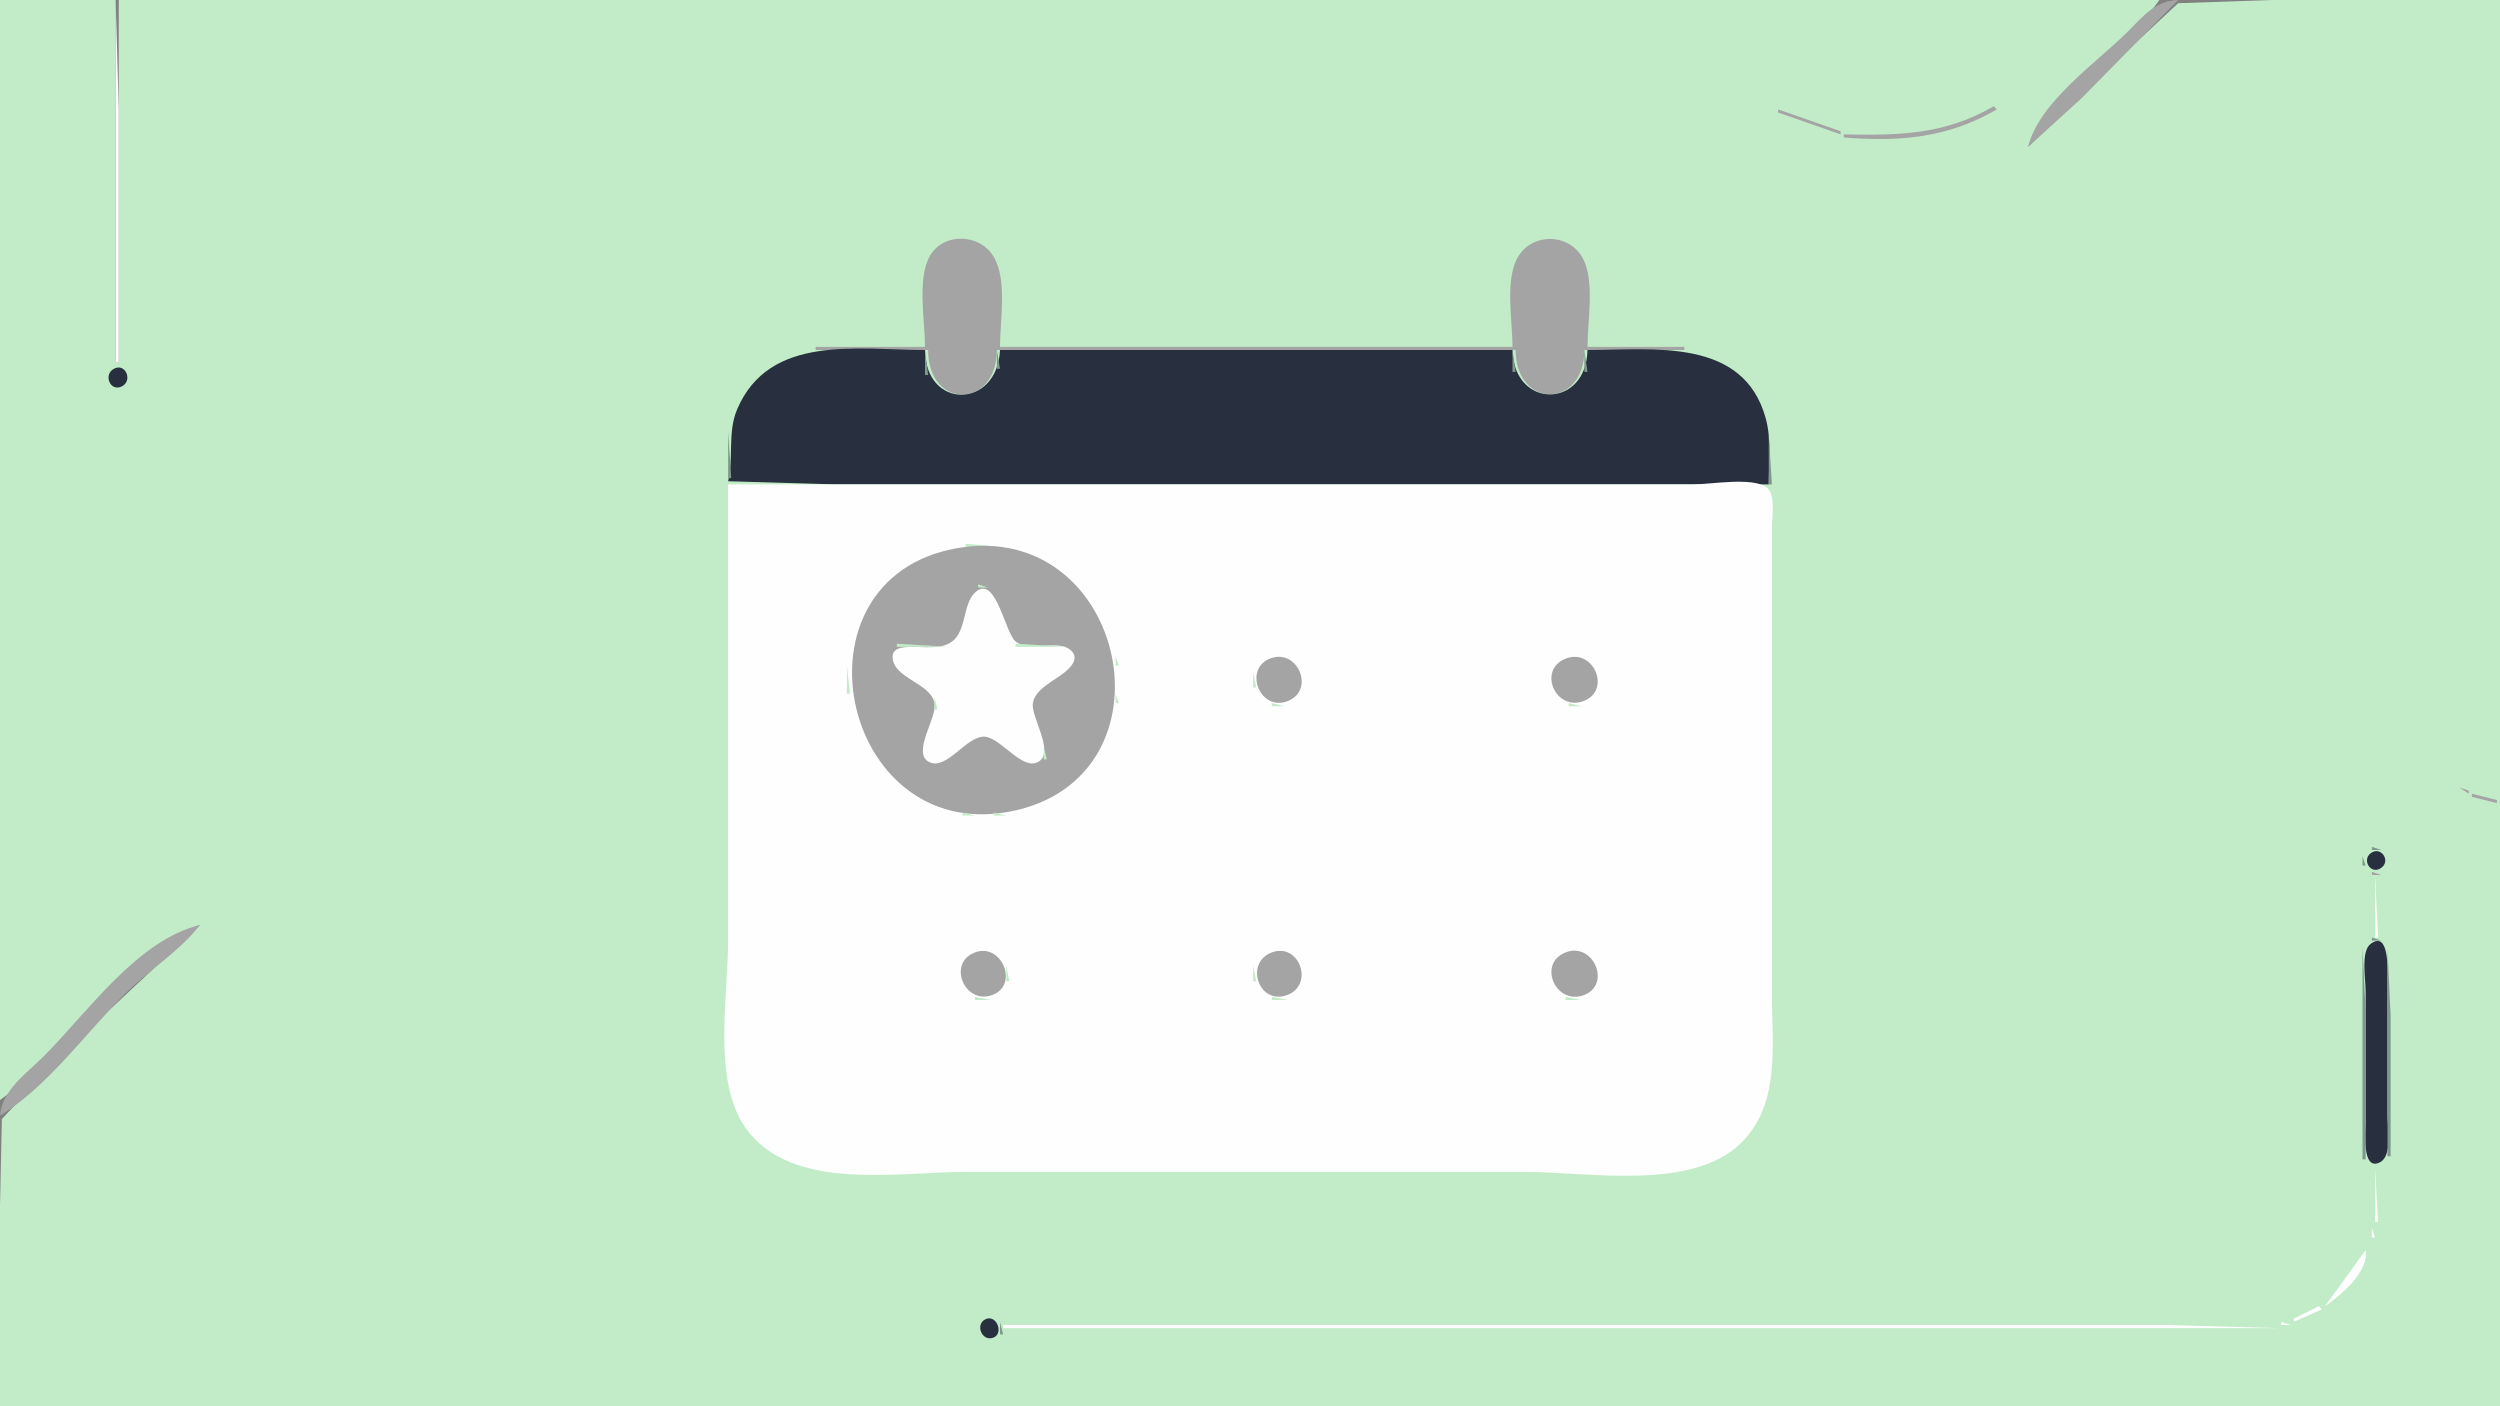 <?xml version="1.0" standalone="yes"?>
<svg xmlns="http://www.w3.org/2000/svg" width="800" height="450">
<rect width="100%" height="100%" fill="#808080" stroke="none"/>
<path style="fill:#c2ecc8; stroke:none;" d="M0 0L0 352C22.465 336.175 37.154 305.156 64 296L19.845 337.424L0.6 358.09L0 386L0 450L800 450L800 0L727 0L697 1.028L682 15L649 47C656.389 27.791 679.373 16.505 691 0L38 0L38 116L37 116L37 0L0 0z"/>
<path style="fill:#fefefe; stroke:none;" d="M37 0L37 116L38 116L38 35L37 0z"/>
<path style="fill:#a4a4a4; stroke:none;" d="M649 47L666.286 31.271L697 0C689.68 0.237 685.925 5.076 681 10C671.014 19.985 652.379 32.748 649 47M644 30L645 31L644 30M641 32L642 33L641 32M567 34L568 35L567 34M638 34C622.289 43.168 607.471 43.361 590 43L590 44C607.79 45.404 623.199 44.221 639 35L638 34M569 35L569 36L589 43L589 42L569 35M296 111L261 111L261 112L297 112C297.013 131.151 318.946 130.878 319 112L485 112C485.054 130.848 506.946 130.951 507 112L539 112L539 111L508 111C508 102.905 510.344 90.391 506.682 83.005C502.363 74.293 489.637 74.293 485.318 83.005C481.656 90.391 484 102.905 484 111L320 111C320 102.565 322.438 89.522 317.91 82.044C313.454 74.683 301.73 74.281 297.457 82.094C293.45 89.422 296 102.825 296 111M256 112L257 113L256 112z"/>
<path style="fill:#7e988d; stroke:none;" d="M257.667 112.333L258.333 112.667L257.667 112.333z"/>
<path style="fill:#283040; stroke:none;" d="M233 154L267 155L337 155L566 155C566 148.166 566.875 140.653 565.073 134C557.982 107.825 528.876 112 508 112C507.594 130.956 484.406 130.956 484 112L320 112C319.134 130.895 296.174 131.272 296 112C274.586 112 246.175 106.759 235.88 131C232.76 138.344 234.815 146.376 233 154z"/>
<path style="fill:#7e988d; stroke:none;" d="M296 112L296 120L297 120L296 112M319 112L319 118L320 118L319 112M484 112L484 119L485 119L484 112M507 112L507 119L508 119L507 112M541.667 112.333L542.333 112.667L541.667 112.333z"/>
<path style="fill:#a4a4a4; stroke:none;" d="M543 112L544 113L543 112M253 113L254 114L253 113z"/>
<path style="fill:#7e988d; stroke:none;" d="M254 113L255 114L254 113M545 113L546 114L545 113z"/>
<path style="fill:#a4a4a4; stroke:none;" d="M546 113L547 114L546 113z"/>
<path style="fill:#7e988d; stroke:none;" d="M251 114L252 115L251 114M548 114L549 115L548 114M249 115L250 116L249 115M550 115L551 116L550 115z"/>
<path style="fill:#a4a4a4; stroke:none;" d="M38 116L39 117L38 116M247 116L248 117L247 116M552 116L553 117L552 116z"/>
<path style="fill:#7e988d; stroke:none;" d="M35 117L34 119L35 117z"/>
<path style="fill:#283040; stroke:none;" d="M36.307 118.086C33.125 119.946 35.182 125.271 38.776 123.744C42.736 122.06 40.192 115.815 36.307 118.086z"/>
<path style="fill:#a4a4a4; stroke:none;" d="M40 117L41 118L40 117z"/>
<path style="fill:#7e988d; stroke:none;" d="M246 117L247 118L246 117M553 117L554 118L553 117z"/>
<path style="fill:#a4a4a4; stroke:none;" d="M41 118L42 119L41 118z"/>
<path style="fill:#7e988d; stroke:none;" d="M554 118L555 119L554 118M41 119L42 120L41 119z"/>
<path style="fill:#a4a4a4; stroke:none;" d="M243 119L244 120L243 119M556 119L557 120L556 119M33.333 120.667L33.667 121.333L33.333 120.667M242 120L243 121L242 120z"/>
<path style="fill:#7e988d; stroke:none;" d="M318 120L319 121L318 120M485.333 120.667L485.667 121.333L485.333 120.667M506.333 120.667L506.667 121.333L506.333 120.667z"/>
<path style="fill:#a4a4a4; stroke:none;" d="M557 120L558 121L557 120z"/>
<path style="fill:#7e988d; stroke:none;" d="M41.333 121.667L41.667 122.333L41.333 121.667z"/>
<path style="fill:#a4a4a4; stroke:none;" d="M241 121L242 122L241 121z"/>
<path style="fill:#7e988d; stroke:none;" d="M297 121L298 122L297 121z"/>
<path style="fill:#a4a4a4; stroke:none;" d="M558 121L559 122L558 121M240 122L241 123L240 122z"/>
<path style="fill:#7e988d; stroke:none;" d="M317 122L318 123L317 122M486 122L487 123L486 122M505 122L506 123L505 122z"/>
<path style="fill:#a4a4a4; stroke:none;" d="M34 123L35 124L34 123z"/>
<path style="fill:#7e988d; stroke:none;" d="M40 123L41 124L40 123M316 123L317 124L316 123M487 123L488 124L487 123M504 123L505 124L504 123M559 123L560 124L559 123z"/>
<path style="fill:#a4a4a4; stroke:none;" d="M35 124L36 125L35 124z"/>
<path style="fill:#7e988d; stroke:none;" d="M36 124L37 125L36 124M39 124L40 125L39 124M239 124L240 125L239 124M299 124L300 125L299 124M315 124L316 125L315 124M488 124L489 125L488 124M503 124L504 125L503 124M560 124L561 125L560 124M238 125L239 126L238 125M301 125L302 126L301 125M314 125L315 126L314 125M489 125L490 126L489 125M502 125L503 126L502 125z"/>
<path style="fill:#a4a4a4; stroke:none;" d="M561 125L562 126L561 125z"/>
<path style="fill:#7e988d; stroke:none;" d="M302.667 126.333L303.333 126.667L302.667 126.333M311.667 126.333L312.333 126.667L311.667 126.333M491.667 126.333L492.333 126.667L491.667 126.333M500 126L501 127L500 126M237 127L238 128L237 127M562 127L563 128L562 127z"/>
<path style="fill:#a4a4a4; stroke:none;" d="M236 128L237 129L236 128z"/>
<path style="fill:#7e988d; stroke:none;" d="M236 129L237 130L236 129M563 129L564 130L563 129z"/>
<path style="fill:#a4a4a4; stroke:none;" d="M235 130L236 131L235 130z"/>
<path style="fill:#7e988d; stroke:none;" d="M235 131L236 132L235 131M564 131L565 132L564 131z"/>
<path style="fill:#a4a4a4; stroke:none;" d="M234 133L235 134L234 133M565 133L566 134L565 133z"/>
<path style="fill:#7e988d; stroke:none;" d="M234 134L235 135L234 134M565.333 134.667L565.667 135.333L565.333 134.667z"/>
<path style="fill:#a4a4a4; stroke:none;" d="M233 137L234 138L233 137M566.333 137.667L566.667 138.333L566.333 137.667z"/>
<path style="fill:#7e988d; stroke:none;" d="M233 138L233 153L234 153L233 138M566 139L566 155L567 155L566 139M233 154L234 155L233 154z"/>
<path style="fill:#fefefe; stroke:none;" d="M233 155L233 301C233 318.58 227.865 345.906 238.638 361C253.299 381.541 287.103 375 309 375L488 375C508.228 375 541.092 381.218 556.96 365.907C569.913 353.408 567 334.386 567 318L567 205L567 169C567 165.684 568.351 158.368 565.397 156.028C560.991 152.538 547.467 155 542 155L479 155L233 155z"/>
<path style="fill:#c2ecc8; stroke:none;" d="M309 174L309 175L320 175L309 174M304.667 175.333L305.333 175.667L304.667 175.333z"/>
<path style="fill:#a4a4a4; stroke:none;" d="M306 175.465C251.255 185.335 268.851 269.917 323 259.739C378.204 249.364 360.876 165.57 306 175.465z"/>
<path style="fill:#c2ecc8; stroke:none;" d="M324.667 175.333L325.333 175.667L324.667 175.333M301 176L302 177L301 176M327.667 176.333L328.333 176.667L327.667 176.333M298 177L299 178L298 177M330.667 177.333L331.333 177.667L330.667 177.333M296 178L297 179L296 178M333 178L334 179L333 178M294 179L295 180L294 179M335 179L336 180L335 179M292 180L293 181L292 180M338 181L339 182L338 181M289 182L290 183L289 182M341 183L342 184L341 183M342 184L343 185L342 184M285 185L286 186L285 185M343 185L344 186L343 185M284 186L285 187L284 186M344 186L345 187L344 186M283 187L284 188L283 187M313 187L313 188L316 188L313 187M345 187L346 188L345 187M282 188L283 189L282 188z"/>
<path style="fill:#fefefe; stroke:none;" d="M312.698 189.047C308.178 192.21 309.369 200.609 305.49 204.566C301.905 208.223 295.6 206.817 291.005 207.019C288.92 207.111 285.636 207.296 285.636 210.133C285.636 217.124 297.692 218.365 299.071 225.015C299.996 229.472 291.616 240.979 297.322 243.839C302.935 246.652 309.189 235.518 315 235.733C320.217 235.926 327.225 246.941 332.397 243.713C337.508 240.523 329.893 229.453 330.502 225.09C331.155 220.419 337.66 217.712 340.887 214.985C342.663 213.485 345.099 210.985 343.149 208.6C339.476 204.109 329.904 208.861 325.133 205.397C321.685 202.892 318.928 184.688 312.698 189.047z"/>
<path style="fill:#c2ecc8; stroke:none;" d="M317 188L318 189L317 188M346 188L347 189L346 188M311 189L312 190L311 189M347 189L348 190L347 189M318 190L319 191L318 190M348 190L349 191L348 190M280 191L281 192L280 191M310.333 191.667L310.667 192.333L310.333 191.667M279 192L280 193L279 192M319 193L320 194L319 193M350 193L351 194L350 193M309.333 194.667L309.667 195.333L309.333 194.667M351 194L352 195L351 194M277 195L278 196L277 195M320 196L321 197L320 196M352 196L353 197L352 196M276 197L277 198L276 197M308.333 197.667L308.667 198.333L308.333 197.667M353 198L354 199L353 198M275 199L276 200L275 199M321.333 199.667L321.667 200.333L321.333 199.667M307.333 200.667L307.667 201.333L307.333 200.667M354 200L355 201L354 200M274 201L275 202L274 201M322.333 202.667L322.667 203.333L322.333 202.667M355 203L356 204L355 203M273 204L274 205L273 204M306 204L307 205L306 204M305 205L306 206L305 205M287 206L287 207L304 207L287 206M325 206L325 207L342 207L325 206M356 206L357 207L356 206M272.333 207.667L272.667 208.333L272.333 207.667M343 207L344 208L343 207M344.333 208.667L344.667 209.333L344.333 208.667M408.667 209.333L409.333 209.667L408.667 209.333M503.667 209.333L504.333 209.667L503.667 209.333M284 210L285 211L284 210M357 210L357 213L358 213L357 210M405 210L404 212L405 210z"/>
<path style="fill:#a4a4a4; stroke:none;" d="M406.109 210.862C397.957 214.449 403.237 227.694 411.956 224.393C421.211 220.889 415.054 206.925 406.109 210.862z"/>
<path style="fill:#c2ecc8; stroke:none;" d="M412 210L413 211L412 210M500 210L501 211L500 210z"/>
<path style="fill:#a4a4a4; stroke:none;" d="M501.044 210.746C491.802 214.376 497.895 227.929 506.945 224.257C515.712 220.699 509.814 207.301 501.044 210.746z"/>
<path style="fill:#c2ecc8; stroke:none;" d="M507 210L508 211L507 210M344 211L345 212L344 211M414 211L415 212L414 211M498 211L499 212L498 211M285 212L286 213L285 212M415 212L416 213L415 212M271 213L271 222L272 222L271 213M286 213L287 214L286 213M402 213L403 214L402 213M510 213L511 214L510 213M341 214L342 215L341 214M416 214L417 215L416 214M496 214L497 215L496 214M289 215L290 216L289 215M340 215L341 216L340 215M401 215L401 220L402 220L401 215M511.333 215.667L511.667 216.333L511.333 215.667M290 216L291 217L290 216M338 216L339 217L338 216M337 217L338 218L337 217M293 218L294 219L293 218M294 219L295 220L294 219M334 219L335 220L334 219M511 219L512 220L511 219M296 220L297 221L296 220M333 220L334 221L333 220M416 220L417 221L416 220M496 220L497 221L496 220M297 221L298 222L297 221M402 221L403 222L402 221M298 222L299 223L298 222M330 222L331 223L330 222M357 222L357 225L358 225L357 222M415 222L416 223L415 222M497 222L498 223L497 222M299 223L299 227L300 227L299 223M414 223L415 224L414 223M498 223L499 224L498 223M405 224L406 225L405 224M413 224L414 225L413 224M507 224L508 225L507 224M407 225L407 226L411 226L407 225M502 225L502 226L506 226L502 225M272.333 226.667L272.667 227.333L272.333 226.667M330 227L331 228L330 227M298.333 228.667L298.667 229.333L298.333 228.667M356.333 228.667L356.667 229.333L356.333 228.667M273 230L274 231L273 230M331 230L332 231L331 230M297.333 231.667L297.667 232.333L297.333 231.667M355.333 231.667L355.667 232.333L355.333 231.667M274 233L275 234L274 233M332 233L333 234L332 233M296.333 234.667L296.667 235.333L296.333 234.667M354 234L355 235L354 234M275 235L276 236L275 235M312 235L313 236L312 235M316 235L317 236L316 235M311 236L312 237L311 236M318 236L319 237L318 236M333 236L334 237L333 236M353 236L354 237L353 236M276 237L277 238L276 237M295.333 237.667L295.667 238.333L295.333 237.667M319 237L320 238L319 237M308 238L309 239L308 238M352 238L353 239L352 238M277 239L278 240L277 239M322 239L323 240L322 239M334 239L334 243L335 243L334 239M305 240L306 241L305 240M323 240L324 241L323 240M351 240L352 241L351 240M278 241L279 242L278 241M304 241L305 242L304 241M350 241L351 242L350 241M279 242L280 243L279 242M326 242L327 243L326 242M295 243L296 244L295 243M301 243L302 244L301 243M327 243L328 244L327 243M349 243L350 244L349 243M296 244L297 245L296 244M300 244L301 245L300 244M329 244L330 245L329 244M332 244L333 245L332 244M348 244L349 245L348 244M281 245L282 246L281 245M347 245L348 246L347 245M282 246L283 247L282 246M283 247L284 248L283 247M284 248L285 249L284 248M285 249L286 250L285 249M286 250L287 251L286 250M342 250L343 251L342 250z"/>
<path style="fill:#a4a4a4; stroke:none;" d="M783 250L784 251L783 250z"/>
<path style="fill:#c2ecc8; stroke:none;" d="M341 251L342 252L341 251z"/>
<path style="fill:#a4a4a4; stroke:none;" d="M785 251L786 252L785 251z"/>
<path style="fill:#c2ecc8; stroke:none;" d="M289 252L290 253L289 252M340 252L341 253L340 252z"/>
<path style="fill:#a4a4a4; stroke:none;" d="M787 252L790 254L790 253L787 252z"/>
<path style="fill:#c2ecc8; stroke:none;" d="M290 253L291 254L290 253M338 253L339 254L338 253M292 254L293 255L292 254M337 254L338 255L337 254z"/>
<path style="fill:#a4a4a4; stroke:none;" d="M791 254L791 255L799 257L799 256L791 254z"/>
<path style="fill:#c2ecc8; stroke:none;" d="M293 255L294 256L293 255M335 255L336 256L335 255M295 256L296 257L295 256M333 256L334 257L333 256M297.667 257.333L298.333 257.667L297.667 257.333M331 257L332 258L331 257z"/>
<path style="fill:#a4a4a4; stroke:none;" d="M799 257L800 258L799 257z"/>
<path style="fill:#c2ecc8; stroke:none;" d="M300 258L301 259L300 258M328 258L329 259L328 258M303.667 259.333L304.333 259.667L303.667 259.333M324.667 259.333L325.333 259.667L324.667 259.333M308 260L308 261L312 261L308 260M318 260L318 261L322 261L318 260z"/>
<path style="fill:#a4a4a4; stroke:none;" d="M758 271L759 272L758 271z"/>
<path style="fill:#7e988d; stroke:none;" d="M759 271L759 272L762 272L759 271M757 272L758 273L757 272z"/>
<path style="fill:#283040; stroke:none;" d="M758.603 273.046C755.816 275.159 758.481 279.815 761.697 277.914C765.385 275.735 761.948 270.512 758.603 273.046z"/>
<path style="fill:#a4a4a4; stroke:none;" d="M763 272L764 273L763 272M756 273L757 274L756 273z"/>
<path style="fill:#7e988d; stroke:none;" d="M756 274L756 277L757 277L756 274z"/>
<path style="fill:#a4a4a4; stroke:none;" d="M764 274L765 275L764 274z"/>
<path style="fill:#7e988d; stroke:none;" d="M764 275L765 276L764 275z"/>
<path style="fill:#a4a4a4; stroke:none;" d="M764 276L765 277L764 276z"/>
<path style="fill:#7e988d; stroke:none;" d="M763 277L764 278L763 277z"/>
<path style="fill:#a4a4a4; stroke:none;" d="M757 278L758 279L757 278z"/>
<path style="fill:#7e988d; stroke:none;" d="M762 278L763 279L762 278z"/>
<path style="fill:#a4a4a4; stroke:none;" d="M759 279L759 280L762 280L759 279z"/>
<path style="fill:#fefefe; stroke:none;" d="M760 280L760 300L761 300L760 280z"/>
<path style="fill:#a4a4a4; stroke:none;" d="M0 357C15.022 347.969 27.599 330.392 40.025 318.025C47.661 310.426 57.375 304.504 64 296C44.026 300.747 27.908 324.092 14 338C8.549 343.451 0.616 348.826 0 357M758 300L759 301L758 300z"/>
<path style="fill:#7e988d; stroke:none;" d="M759 300L759 301L762 301L759 300M757 301L758 302L757 301z"/>
<path style="fill:#283040; stroke:none;" d="M758.599 302.047C755.391 304.439 757 313.476 757 317L757 359C757 361.586 755.615 375.21 761.701 371.863C765.62 369.709 764 360.689 764 357L764 313C764 310.555 764.627 297.552 758.599 302.047z"/>
<path style="fill:#a4a4a4; stroke:none;" d="M763 301L764 302L763 301M756 302L757 303L756 302z"/>
<path style="fill:#7e988d; stroke:none;" d="M756 303L756 371L757 371L757 324L756 303z"/>
<path style="fill:#a4a4a4; stroke:none;" d="M764 303L765 304L764 303z"/>
<path style="fill:#c2ecc8; stroke:none;" d="M311 304L312 305L311 304z"/>
<path style="fill:#a4a4a4; stroke:none;" d="M312.044 304.758C302.79 308.219 308.903 322.053 317.891 318.257C326.068 314.803 320.385 301.638 312.044 304.758z"/>
<path style="fill:#c2ecc8; stroke:none;" d="M317 304L318 305L317 304M406 304L407 305L406 304z"/>
<path style="fill:#a4a4a4; stroke:none;" d="M407.019 304.758C398.132 308.016 402.784 321.865 411.956 318.393C420.629 315.109 415.772 301.549 407.019 304.758z"/>
<path style="fill:#c2ecc8; stroke:none;" d="M412 304L413 305L412 304M500 304L501 305L500 304z"/>
<path style="fill:#a4a4a4; stroke:none;" d="M501.044 304.747C491.78 308.354 497.932 321.924 506.945 318.396C515.762 314.945 509.77 301.349 501.044 304.747z"/>
<path style="fill:#c2ecc8; stroke:none;" d="M507 304L508 305L507 304z"/>
<path style="fill:#7e988d; stroke:none;" d="M764 304L764 370L765 370L765 325L764 304z"/>
<path style="fill:#c2ecc8; stroke:none;" d="M309 305L310 306L309 305M319 305L320 306L319 305M404 305L405 306L404 305M414 305L415 306L414 305M508 305L509 306L508 305M308 306L309 307L308 306M320 306L321 307L320 306M403 306L404 307L403 306M415 306L416 307L415 306M321 307L322 308L321 307M402 307L403 308L402 307M510 307L511 308L510 307M307 308L308 309L307 308M416 308L417 309L416 308M496 308L497 309L496 308M322 309L322 314L323 314L322 309M401 309L401 314L402 314L401 309M511.333 309.667L511.667 310.333L511.333 309.667M511.333 313.667L511.667 314.333L511.333 313.667M307.333 314.667L307.667 315.333L307.333 314.667M416.333 314.667L416.667 315.333L416.333 314.667M496 314L497 315L496 314M321 315L322 316L321 315M402 315L403 316L402 315M308 316L309 317L308 316M415 316L416 317L415 316M497 316L498 317L497 316M309 317L310 318L309 317M414 317L415 318L414 317M498 317L499 318L498 317M509 317L510 318L509 317M310 318L311 319L310 318M318 318L319 319L318 318M405 318L406 319L405 318M413 318L414 319L413 318M499 318L500 319L499 318M312 319L312 320L317 320L312 319M407 319L407 320L412 320L407 319M501 319L501 320L506 320L501 319z"/>
<path style="fill:#a4a4a4; stroke:none;" d="M764 370L765 371L764 370z"/>
<path style="fill:#7e988d; stroke:none;" d="M763 371L764 372L763 371M758 372L759 373L758 372M762 372L763 373L762 372z"/>
<path style="fill:#fefefe; stroke:none;" d="M760 374L760 391L761 391L760 374M759 393L759 396L760 396L759 393M758.333 397.667L758.667 398.333L758.333 397.667M757 400L744 418C749.102 414.406 758.142 406.986 757 400M742 418L734 422L734 423L743 419L742 418z"/>
<path style="fill:#a4a4a4; stroke:none;" d="M314 421L315 422L314 421z"/>
<path style="fill:#283040; stroke:none;" d="M315.303 422.176C311.997 423.824 314.16 429.255 317.701 428.11C321.442 426.899 318.897 420.385 315.303 422.176z"/>
<path style="fill:#7e988d; stroke:none;" d="M318 421L319 422L318 421M313 422L314 423L313 422M319 422L320 423L319 422M320 423L320 427L321 427L320 423z"/>
<path style="fill:#fefefe; stroke:none;" d="M730 423L730 424L733 424L730 423z"/>
<path style="fill:#a4a4a4; stroke:none;" d="M312.333 424.667L312.667 425.333L312.333 424.667z"/>
<path style="fill:#fefefe; stroke:none;" d="M321 424L321 425L729 425L693 424L610 424L321 424z"/>
<path style="fill:#7e988d; stroke:none;" d="M313 427L314 428L313 427M314 428L315 429L314 428M318 428L319 429L318 428z"/>
</svg>
